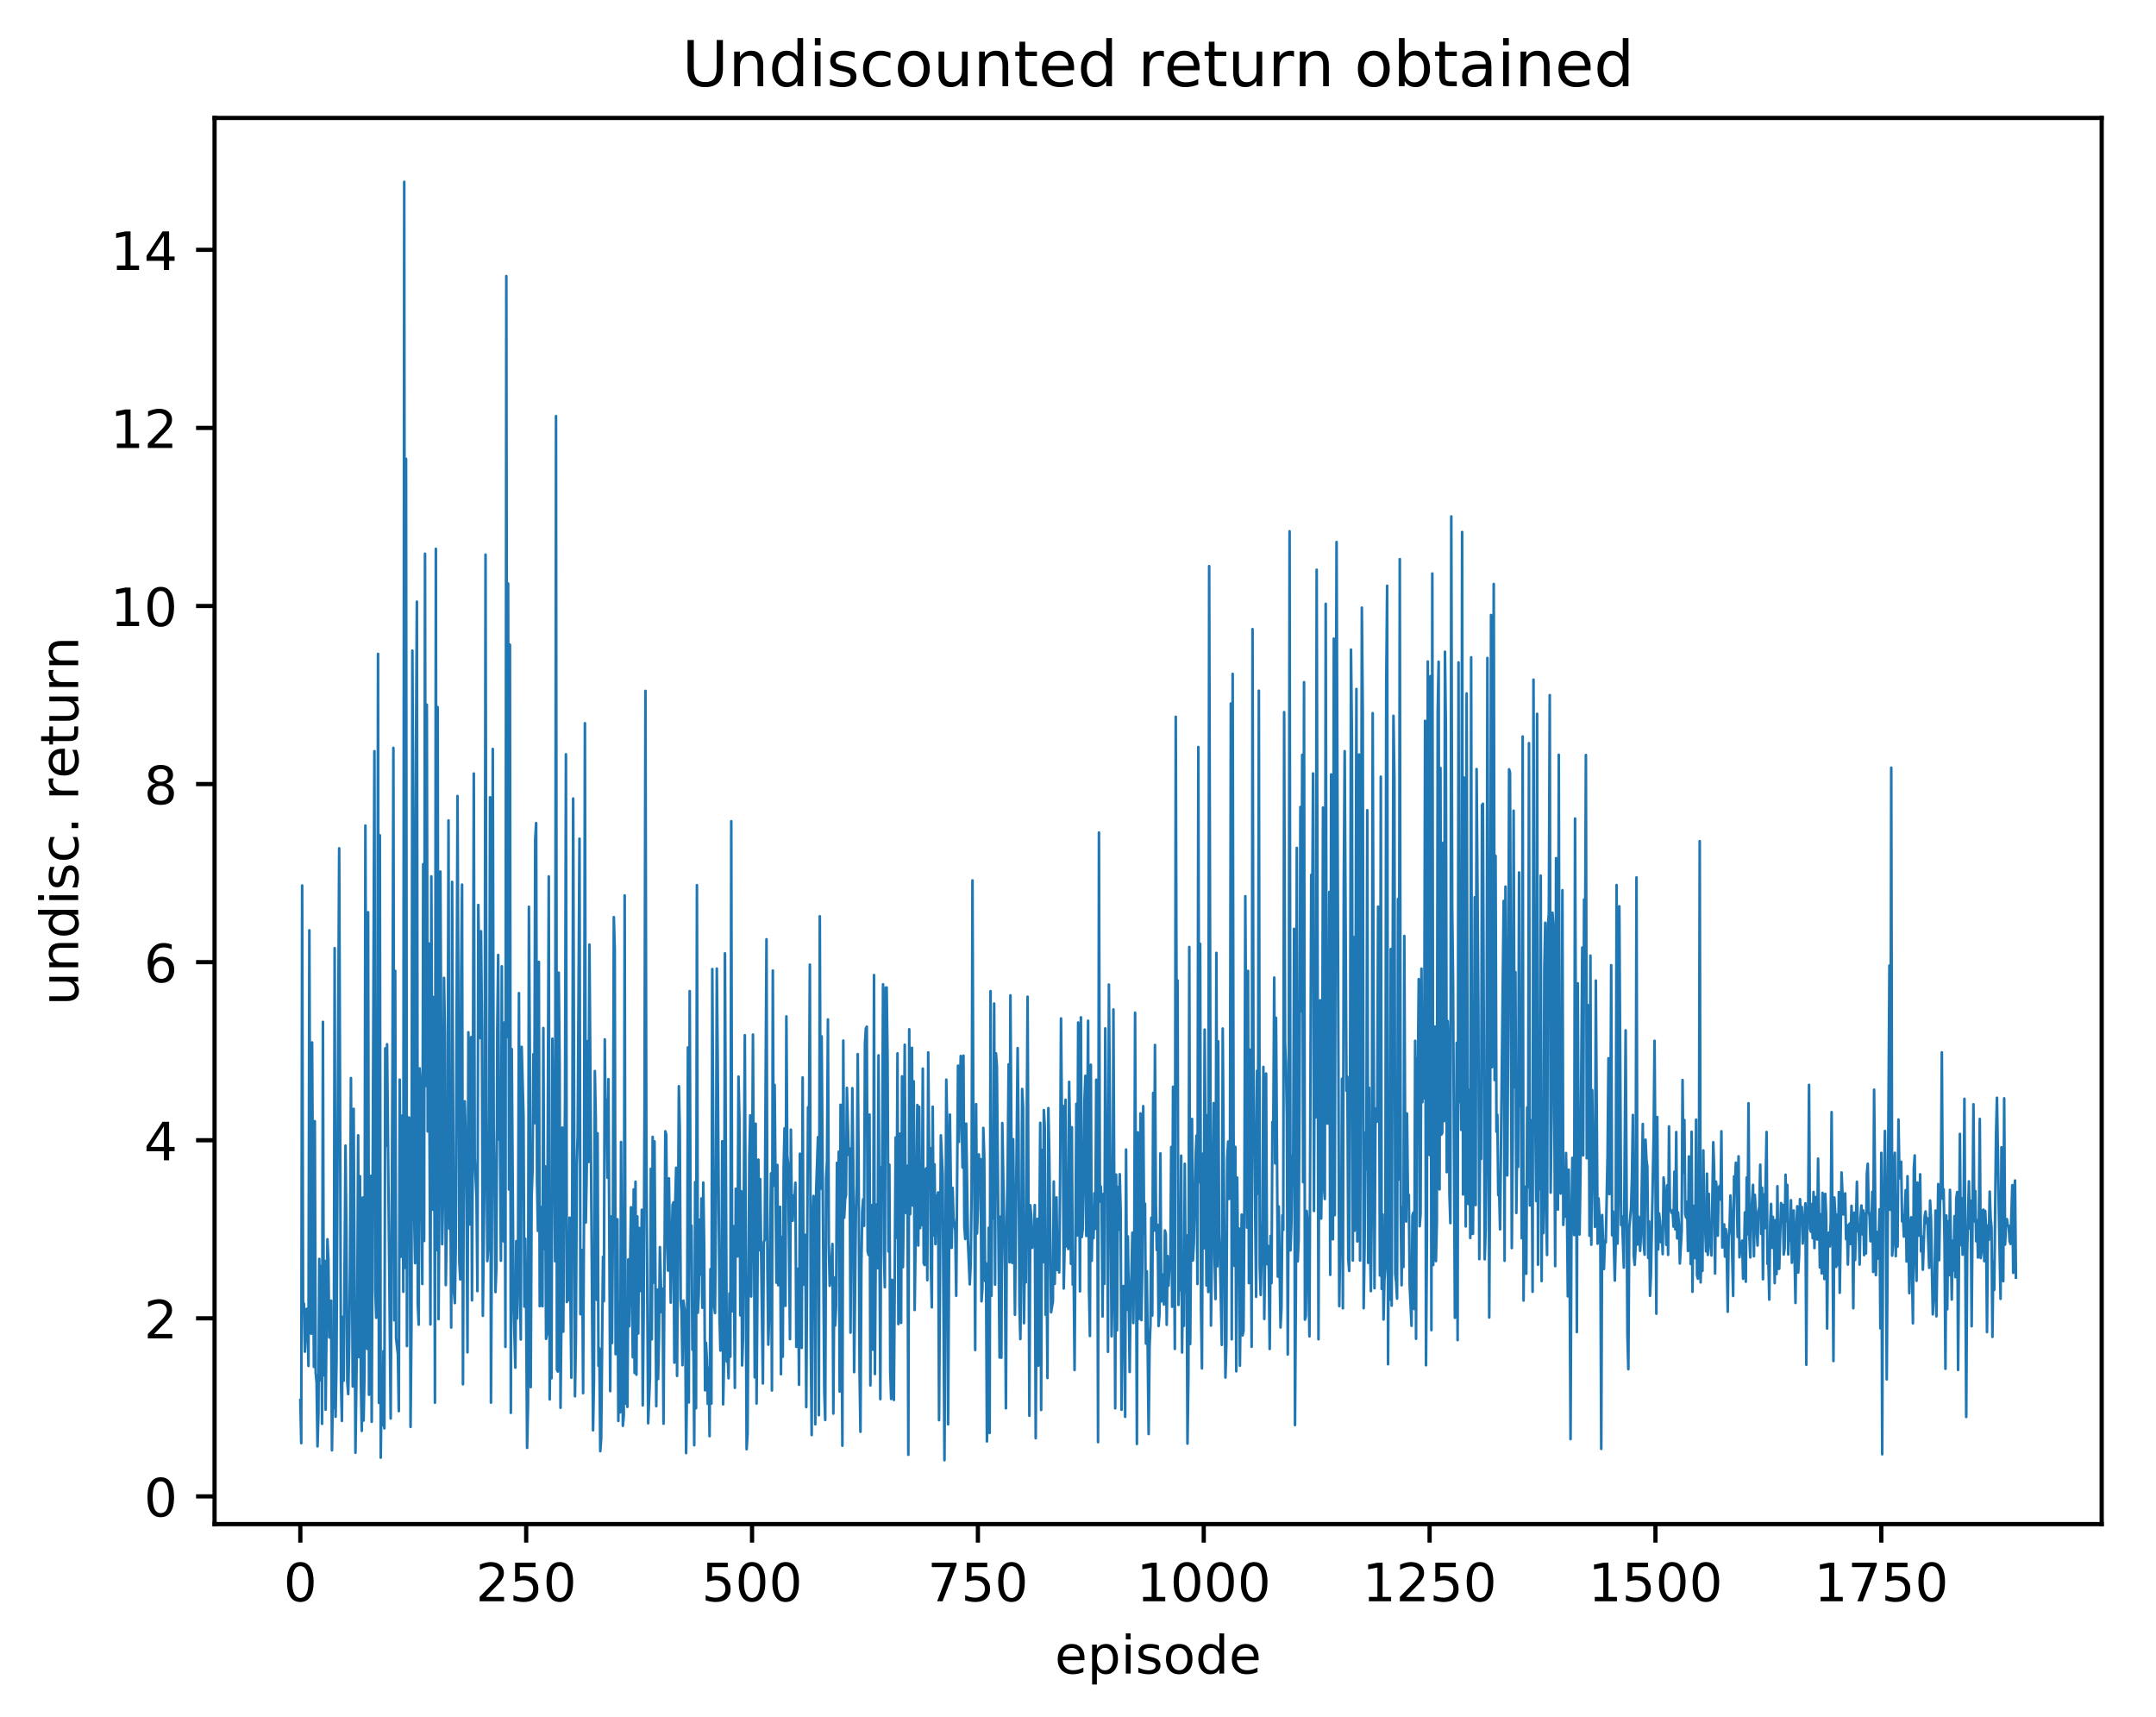 <?xml version="1.0" encoding="utf-8" standalone="no"?>
<!DOCTYPE svg PUBLIC "-//W3C//DTD SVG 1.1//EN"
  "http://www.w3.org/Graphics/SVG/1.1/DTD/svg11.dtd">
<!-- Created with matplotlib (http://matplotlib.org/) -->
<svg height="325pt" version="1.1" viewBox="0 0 408 325" width="408pt" xmlns="http://www.w3.org/2000/svg" xmlns:xlink="http://www.w3.org/1999/xlink">
 <defs>
  <style type="text/css">
*{stroke-linecap:butt;stroke-linejoin:round;}
  </style>
 </defs>
 <g id="figure_1">
  <g id="patch_1">
   <path d="M 0 325.986 
L 408.423 325.986 
L 408.423 0 
L 0 0 
z
" style="fill:#ffffff;"/>
  </g>
  <g id="axes_1">
   <g id="patch_2">
    <path d="M 40.603 288.43 
L 397.723 288.43 
L 397.723 22.318 
L 40.603 22.318 
z
" style="fill:#ffffff;"/>
   </g>
   <g id="matplotlib.axis_1">
    <g id="xtick_1">
     <g id="line2d_1">
      <defs>
       <path d="M 0 0 
L 0 3.5 
" id="m2262b5213d" style="stroke:#000000;stroke-width:0.8;"/>
      </defs>
      <g>
       <use style="stroke:#000000;stroke-width:0.8;" x="56.836" xlink:href="#m2262b5213d" y="288.43"/>
      </g>
     </g>
     <g id="text_1">
      <!-- 0 -->
      <defs>
       <path d="M 31.781 66.406 
Q 24.172 66.406 20.328 58.906 
Q 16.5 51.422 16.5 36.375 
Q 16.5 21.391 20.328 13.891 
Q 24.172 6.391 31.781 6.391 
Q 39.453 6.391 43.281 13.891 
Q 47.125 21.391 47.125 36.375 
Q 47.125 51.422 43.281 58.906 
Q 39.453 66.406 31.781 66.406 
z
M 31.781 74.219 
Q 44.047 74.219 50.516 64.516 
Q 56.984 54.828 56.984 36.375 
Q 56.984 17.969 50.516 8.266 
Q 44.047 -1.422 31.781 -1.422 
Q 19.531 -1.422 13.062 8.266 
Q 6.594 17.969 6.594 36.375 
Q 6.594 54.828 13.062 64.516 
Q 19.531 74.219 31.781 74.219 
z
" id="DejaVuSans-30"/>
      </defs>
      <g transform="translate(53.655 303.029)scale(0.1 -0.1)">
       <use xlink:href="#DejaVuSans-30"/>
      </g>
     </g>
    </g>
    <g id="xtick_2">
     <g id="line2d_2">
      <g>
       <use style="stroke:#000000;stroke-width:0.8;" x="99.576" xlink:href="#m2262b5213d" y="288.43"/>
      </g>
     </g>
     <g id="text_2">
      <!-- 250 -->
      <defs>
       <path d="M 19.188 8.297 
L 53.609 8.297 
L 53.609 0 
L 7.328 0 
L 7.328 8.297 
Q 12.938 14.109 22.625 23.891 
Q 32.328 33.688 34.812 36.531 
Q 39.547 41.844 41.422 45.531 
Q 43.312 49.219 43.312 52.781 
Q 43.312 58.594 39.234 62.25 
Q 35.156 65.922 28.609 65.922 
Q 23.969 65.922 18.812 64.312 
Q 13.672 62.703 7.812 59.422 
L 7.812 69.391 
Q 13.766 71.781 18.938 73 
Q 24.125 74.219 28.422 74.219 
Q 39.75 74.219 46.484 68.547 
Q 53.219 62.891 53.219 53.422 
Q 53.219 48.922 51.531 44.891 
Q 49.859 40.875 45.406 35.406 
Q 44.188 33.984 37.641 27.219 
Q 31.109 20.453 19.188 8.297 
z
" id="DejaVuSans-32"/>
       <path d="M 10.797 72.906 
L 49.516 72.906 
L 49.516 64.594 
L 19.828 64.594 
L 19.828 46.734 
Q 21.969 47.469 24.109 47.828 
Q 26.266 48.188 28.422 48.188 
Q 40.625 48.188 47.75 41.5 
Q 54.891 34.812 54.891 23.391 
Q 54.891 11.625 47.562 5.094 
Q 40.234 -1.422 26.906 -1.422 
Q 22.312 -1.422 17.547 -0.641 
Q 12.797 0.141 7.719 1.703 
L 7.719 11.625 
Q 12.109 9.234 16.797 8.062 
Q 21.484 6.891 26.703 6.891 
Q 35.156 6.891 40.078 11.328 
Q 45.016 15.766 45.016 23.391 
Q 45.016 31 40.078 35.438 
Q 35.156 39.891 26.703 39.891 
Q 22.75 39.891 18.812 39.016 
Q 14.891 38.141 10.797 36.281 
z
" id="DejaVuSans-35"/>
      </defs>
      <g transform="translate(90.032 303.029)scale(0.1 -0.1)">
       <use xlink:href="#DejaVuSans-32"/>
       <use x="63.623" xlink:href="#DejaVuSans-35"/>
       <use x="127.246" xlink:href="#DejaVuSans-30"/>
      </g>
     </g>
    </g>
    <g id="xtick_3">
     <g id="line2d_3">
      <g>
       <use style="stroke:#000000;stroke-width:0.8;" x="142.316" xlink:href="#m2262b5213d" y="288.43"/>
      </g>
     </g>
     <g id="text_3">
      <!-- 500 -->
      <g transform="translate(132.772 303.029)scale(0.1 -0.1)">
       <use xlink:href="#DejaVuSans-35"/>
       <use x="63.623" xlink:href="#DejaVuSans-30"/>
       <use x="127.246" xlink:href="#DejaVuSans-30"/>
      </g>
     </g>
    </g>
    <g id="xtick_4">
     <g id="line2d_4">
      <g>
       <use style="stroke:#000000;stroke-width:0.8;" x="185.056" xlink:href="#m2262b5213d" y="288.43"/>
      </g>
     </g>
     <g id="text_4">
      <!-- 750 -->
      <defs>
       <path d="M 8.203 72.906 
L 55.078 72.906 
L 55.078 68.703 
L 28.609 0 
L 18.312 0 
L 43.219 64.594 
L 8.203 64.594 
z
" id="DejaVuSans-37"/>
      </defs>
      <g transform="translate(175.513 303.029)scale(0.1 -0.1)">
       <use xlink:href="#DejaVuSans-37"/>
       <use x="63.623" xlink:href="#DejaVuSans-35"/>
       <use x="127.246" xlink:href="#DejaVuSans-30"/>
      </g>
     </g>
    </g>
    <g id="xtick_5">
     <g id="line2d_5">
      <g>
       <use style="stroke:#000000;stroke-width:0.8;" x="227.797" xlink:href="#m2262b5213d" y="288.43"/>
      </g>
     </g>
     <g id="text_5">
      <!-- 1000 -->
      <defs>
       <path d="M 12.406 8.297 
L 28.516 8.297 
L 28.516 63.922 
L 10.984 60.406 
L 10.984 69.391 
L 28.422 72.906 
L 38.281 72.906 
L 38.281 8.297 
L 54.391 8.297 
L 54.391 0 
L 12.406 0 
z
" id="DejaVuSans-31"/>
      </defs>
      <g transform="translate(215.072 303.029)scale(0.1 -0.1)">
       <use xlink:href="#DejaVuSans-31"/>
       <use x="63.623" xlink:href="#DejaVuSans-30"/>
       <use x="127.246" xlink:href="#DejaVuSans-30"/>
       <use x="190.869" xlink:href="#DejaVuSans-30"/>
      </g>
     </g>
    </g>
    <g id="xtick_6">
     <g id="line2d_6">
      <g>
       <use style="stroke:#000000;stroke-width:0.8;" x="270.537" xlink:href="#m2262b5213d" y="288.43"/>
      </g>
     </g>
     <g id="text_6">
      <!-- 1250 -->
      <g transform="translate(257.812 303.029)scale(0.1 -0.1)">
       <use xlink:href="#DejaVuSans-31"/>
       <use x="63.623" xlink:href="#DejaVuSans-32"/>
       <use x="127.246" xlink:href="#DejaVuSans-35"/>
       <use x="190.869" xlink:href="#DejaVuSans-30"/>
      </g>
     </g>
    </g>
    <g id="xtick_7">
     <g id="line2d_7">
      <g>
       <use style="stroke:#000000;stroke-width:0.8;" x="313.277" xlink:href="#m2262b5213d" y="288.43"/>
      </g>
     </g>
     <g id="text_7">
      <!-- 1500 -->
      <g transform="translate(300.552 303.029)scale(0.1 -0.1)">
       <use xlink:href="#DejaVuSans-31"/>
       <use x="63.623" xlink:href="#DejaVuSans-35"/>
       <use x="127.246" xlink:href="#DejaVuSans-30"/>
       <use x="190.869" xlink:href="#DejaVuSans-30"/>
      </g>
     </g>
    </g>
    <g id="xtick_8">
     <g id="line2d_8">
      <g>
       <use style="stroke:#000000;stroke-width:0.8;" x="356.017" xlink:href="#m2262b5213d" y="288.43"/>
      </g>
     </g>
     <g id="text_8">
      <!-- 1750 -->
      <g transform="translate(343.292 303.029)scale(0.1 -0.1)">
       <use xlink:href="#DejaVuSans-31"/>
       <use x="63.623" xlink:href="#DejaVuSans-37"/>
       <use x="127.246" xlink:href="#DejaVuSans-35"/>
       <use x="190.869" xlink:href="#DejaVuSans-30"/>
      </g>
     </g>
    </g>
    <g id="text_9">
     <!-- episode -->
     <defs>
      <path d="M 56.203 29.594 
L 56.203 25.203 
L 14.891 25.203 
Q 15.484 15.922 20.484 11.062 
Q 25.484 6.203 34.422 6.203 
Q 39.594 6.203 44.453 7.469 
Q 49.312 8.734 54.109 11.281 
L 54.109 2.781 
Q 49.266 0.734 44.188 -0.344 
Q 39.109 -1.422 33.891 -1.422 
Q 20.797 -1.422 13.156 6.188 
Q 5.516 13.812 5.516 26.812 
Q 5.516 40.234 12.766 48.109 
Q 20.016 56 32.328 56 
Q 43.359 56 49.781 48.891 
Q 56.203 41.797 56.203 29.594 
z
M 47.219 32.234 
Q 47.125 39.594 43.094 43.984 
Q 39.062 48.391 32.422 48.391 
Q 24.906 48.391 20.391 44.141 
Q 15.875 39.891 15.188 32.172 
z
" id="DejaVuSans-65"/>
      <path d="M 18.109 8.203 
L 18.109 -20.797 
L 9.078 -20.797 
L 9.078 54.688 
L 18.109 54.688 
L 18.109 46.391 
Q 20.953 51.266 25.266 53.625 
Q 29.594 56 35.594 56 
Q 45.562 56 51.781 48.094 
Q 58.016 40.188 58.016 27.297 
Q 58.016 14.406 51.781 6.484 
Q 45.562 -1.422 35.594 -1.422 
Q 29.594 -1.422 25.266 0.953 
Q 20.953 3.328 18.109 8.203 
z
M 48.688 27.297 
Q 48.688 37.203 44.609 42.844 
Q 40.531 48.484 33.406 48.484 
Q 26.266 48.484 22.188 42.844 
Q 18.109 37.203 18.109 27.297 
Q 18.109 17.391 22.188 11.75 
Q 26.266 6.109 33.406 6.109 
Q 40.531 6.109 44.609 11.75 
Q 48.688 17.391 48.688 27.297 
z
" id="DejaVuSans-70"/>
      <path d="M 9.422 54.688 
L 18.406 54.688 
L 18.406 0 
L 9.422 0 
z
M 9.422 75.984 
L 18.406 75.984 
L 18.406 64.594 
L 9.422 64.594 
z
" id="DejaVuSans-69"/>
      <path d="M 44.281 53.078 
L 44.281 44.578 
Q 40.484 46.531 36.375 47.5 
Q 32.281 48.484 27.875 48.484 
Q 21.188 48.484 17.844 46.438 
Q 14.5 44.391 14.5 40.281 
Q 14.5 37.156 16.891 35.375 
Q 19.281 33.594 26.516 31.984 
L 29.594 31.297 
Q 39.156 29.25 43.188 25.516 
Q 47.219 21.781 47.219 15.094 
Q 47.219 7.469 41.188 3.016 
Q 35.156 -1.422 24.609 -1.422 
Q 20.219 -1.422 15.453 -0.562 
Q 10.688 0.297 5.422 2 
L 5.422 11.281 
Q 10.406 8.688 15.234 7.391 
Q 20.062 6.109 24.812 6.109 
Q 31.156 6.109 34.562 8.281 
Q 37.984 10.453 37.984 14.406 
Q 37.984 18.062 35.516 20.016 
Q 33.062 21.969 24.703 23.781 
L 21.578 24.516 
Q 13.234 26.266 9.516 29.906 
Q 5.812 33.547 5.812 39.891 
Q 5.812 47.609 11.281 51.797 
Q 16.75 56 26.812 56 
Q 31.781 56 36.172 55.266 
Q 40.578 54.547 44.281 53.078 
z
" id="DejaVuSans-73"/>
      <path d="M 30.609 48.391 
Q 23.391 48.391 19.188 42.75 
Q 14.984 37.109 14.984 27.297 
Q 14.984 17.484 19.156 11.844 
Q 23.344 6.203 30.609 6.203 
Q 37.797 6.203 41.984 11.859 
Q 46.188 17.531 46.188 27.297 
Q 46.188 37.016 41.984 42.703 
Q 37.797 48.391 30.609 48.391 
z
M 30.609 56 
Q 42.328 56 49.016 48.375 
Q 55.719 40.766 55.719 27.297 
Q 55.719 13.875 49.016 6.219 
Q 42.328 -1.422 30.609 -1.422 
Q 18.844 -1.422 12.172 6.219 
Q 5.516 13.875 5.516 27.297 
Q 5.516 40.766 12.172 48.375 
Q 18.844 56 30.609 56 
z
" id="DejaVuSans-6f"/>
      <path d="M 45.406 46.391 
L 45.406 75.984 
L 54.391 75.984 
L 54.391 0 
L 45.406 0 
L 45.406 8.203 
Q 42.578 3.328 38.25 0.953 
Q 33.938 -1.422 27.875 -1.422 
Q 17.969 -1.422 11.734 6.484 
Q 5.516 14.406 5.516 27.297 
Q 5.516 40.188 11.734 48.094 
Q 17.969 56 27.875 56 
Q 33.938 56 38.25 53.625 
Q 42.578 51.266 45.406 46.391 
z
M 14.797 27.297 
Q 14.797 17.391 18.875 11.75 
Q 22.953 6.109 30.078 6.109 
Q 37.203 6.109 41.297 11.75 
Q 45.406 17.391 45.406 27.297 
Q 45.406 37.203 41.297 42.844 
Q 37.203 48.484 30.078 48.484 
Q 22.953 48.484 18.875 42.844 
Q 14.797 37.203 14.797 27.297 
z
" id="DejaVuSans-64"/>
     </defs>
     <g transform="translate(199.608 316.707)scale(0.1 -0.1)">
      <use xlink:href="#DejaVuSans-65"/>
      <use x="61.523" xlink:href="#DejaVuSans-70"/>
      <use x="125" xlink:href="#DejaVuSans-69"/>
      <use x="152.783" xlink:href="#DejaVuSans-73"/>
      <use x="204.883" xlink:href="#DejaVuSans-6f"/>
      <use x="266.064" xlink:href="#DejaVuSans-64"/>
      <use x="329.541" xlink:href="#DejaVuSans-65"/>
     </g>
    </g>
   </g>
   <g id="matplotlib.axis_2">
    <g id="ytick_1">
     <g id="line2d_9">
      <defs>
       <path d="M 0 0 
L -3.5 0 
" id="m009555fa03" style="stroke:#000000;stroke-width:0.8;"/>
      </defs>
      <g>
       <use style="stroke:#000000;stroke-width:0.8;" x="40.603" xlink:href="#m009555fa03" y="283.181"/>
      </g>
     </g>
     <g id="text_10">
      <!-- 0 -->
      <g transform="translate(27.241 286.981)scale(0.1 -0.1)">
       <use xlink:href="#DejaVuSans-30"/>
      </g>
     </g>
    </g>
    <g id="ytick_2">
     <g id="line2d_10">
      <g>
       <use style="stroke:#000000;stroke-width:0.8;" x="40.603" xlink:href="#m009555fa03" y="249.481"/>
      </g>
     </g>
     <g id="text_11">
      <!-- 2 -->
      <g transform="translate(27.241 253.28)scale(0.1 -0.1)">
       <use xlink:href="#DejaVuSans-32"/>
      </g>
     </g>
    </g>
    <g id="ytick_3">
     <g id="line2d_11">
      <g>
       <use style="stroke:#000000;stroke-width:0.8;" x="40.603" xlink:href="#m009555fa03" y="215.781"/>
      </g>
     </g>
     <g id="text_12">
      <!-- 4 -->
      <defs>
       <path d="M 37.797 64.312 
L 12.891 25.391 
L 37.797 25.391 
z
M 35.203 72.906 
L 47.609 72.906 
L 47.609 25.391 
L 58.016 25.391 
L 58.016 17.188 
L 47.609 17.188 
L 47.609 0 
L 37.797 0 
L 37.797 17.188 
L 4.891 17.188 
L 4.891 26.703 
z
" id="DejaVuSans-34"/>
      </defs>
      <g transform="translate(27.241 219.58)scale(0.1 -0.1)">
       <use xlink:href="#DejaVuSans-34"/>
      </g>
     </g>
    </g>
    <g id="ytick_4">
     <g id="line2d_12">
      <g>
       <use style="stroke:#000000;stroke-width:0.8;" x="40.603" xlink:href="#m009555fa03" y="182.081"/>
      </g>
     </g>
     <g id="text_13">
      <!-- 6 -->
      <defs>
       <path d="M 33.016 40.375 
Q 26.375 40.375 22.484 35.828 
Q 18.609 31.297 18.609 23.391 
Q 18.609 15.531 22.484 10.953 
Q 26.375 6.391 33.016 6.391 
Q 39.656 6.391 43.531 10.953 
Q 47.406 15.531 47.406 23.391 
Q 47.406 31.297 43.531 35.828 
Q 39.656 40.375 33.016 40.375 
z
M 52.594 71.297 
L 52.594 62.312 
Q 48.875 64.062 45.094 64.984 
Q 41.312 65.922 37.594 65.922 
Q 27.828 65.922 22.672 59.328 
Q 17.531 52.734 16.797 39.406 
Q 19.672 43.656 24.016 45.922 
Q 28.375 48.188 33.594 48.188 
Q 44.578 48.188 50.953 41.516 
Q 57.328 34.859 57.328 23.391 
Q 57.328 12.156 50.688 5.359 
Q 44.047 -1.422 33.016 -1.422 
Q 20.359 -1.422 13.672 8.266 
Q 6.984 17.969 6.984 36.375 
Q 6.984 53.656 15.188 63.938 
Q 23.391 74.219 37.203 74.219 
Q 40.922 74.219 44.703 73.484 
Q 48.484 72.75 52.594 71.297 
z
" id="DejaVuSans-36"/>
      </defs>
      <g transform="translate(27.241 185.88)scale(0.1 -0.1)">
       <use xlink:href="#DejaVuSans-36"/>
      </g>
     </g>
    </g>
    <g id="ytick_5">
     <g id="line2d_13">
      <g>
       <use style="stroke:#000000;stroke-width:0.8;" x="40.603" xlink:href="#m009555fa03" y="148.381"/>
      </g>
     </g>
     <g id="text_14">
      <!-- 8 -->
      <defs>
       <path d="M 31.781 34.625 
Q 24.75 34.625 20.719 30.859 
Q 16.703 27.094 16.703 20.516 
Q 16.703 13.922 20.719 10.156 
Q 24.75 6.391 31.781 6.391 
Q 38.812 6.391 42.859 10.172 
Q 46.922 13.969 46.922 20.516 
Q 46.922 27.094 42.891 30.859 
Q 38.875 34.625 31.781 34.625 
z
M 21.922 38.812 
Q 15.578 40.375 12.031 44.719 
Q 8.5 49.078 8.5 55.328 
Q 8.5 64.062 14.719 69.141 
Q 20.953 74.219 31.781 74.219 
Q 42.672 74.219 48.875 69.141 
Q 55.078 64.062 55.078 55.328 
Q 55.078 49.078 51.531 44.719 
Q 48 40.375 41.703 38.812 
Q 48.828 37.156 52.797 32.312 
Q 56.781 27.484 56.781 20.516 
Q 56.781 9.906 50.312 4.234 
Q 43.844 -1.422 31.781 -1.422 
Q 19.734 -1.422 13.25 4.234 
Q 6.781 9.906 6.781 20.516 
Q 6.781 27.484 10.781 32.312 
Q 14.797 37.156 21.922 38.812 
z
M 18.312 54.391 
Q 18.312 48.734 21.844 45.562 
Q 25.391 42.391 31.781 42.391 
Q 38.141 42.391 41.719 45.562 
Q 45.312 48.734 45.312 54.391 
Q 45.312 60.062 41.719 63.234 
Q 38.141 66.406 31.781 66.406 
Q 25.391 66.406 21.844 63.234 
Q 18.312 60.062 18.312 54.391 
z
" id="DejaVuSans-38"/>
      </defs>
      <g transform="translate(27.241 152.18)scale(0.1 -0.1)">
       <use xlink:href="#DejaVuSans-38"/>
      </g>
     </g>
    </g>
    <g id="ytick_6">
     <g id="line2d_14">
      <g>
       <use style="stroke:#000000;stroke-width:0.8;" x="40.603" xlink:href="#m009555fa03" y="114.681"/>
      </g>
     </g>
     <g id="text_15">
      <!-- 10 -->
      <g transform="translate(20.878 118.48)scale(0.1 -0.1)">
       <use xlink:href="#DejaVuSans-31"/>
       <use x="63.623" xlink:href="#DejaVuSans-30"/>
      </g>
     </g>
    </g>
    <g id="ytick_7">
     <g id="line2d_15">
      <g>
       <use style="stroke:#000000;stroke-width:0.8;" x="40.603" xlink:href="#m009555fa03" y="80.98"/>
      </g>
     </g>
     <g id="text_16">
      <!-- 12 -->
      <g transform="translate(20.878 84.78)scale(0.1 -0.1)">
       <use xlink:href="#DejaVuSans-31"/>
       <use x="63.623" xlink:href="#DejaVuSans-32"/>
      </g>
     </g>
    </g>
    <g id="ytick_8">
     <g id="line2d_16">
      <g>
       <use style="stroke:#000000;stroke-width:0.8;" x="40.603" xlink:href="#m009555fa03" y="47.28"/>
      </g>
     </g>
     <g id="text_17">
      <!-- 14 -->
      <g transform="translate(20.878 51.079)scale(0.1 -0.1)">
       <use xlink:href="#DejaVuSans-31"/>
       <use x="63.623" xlink:href="#DejaVuSans-34"/>
      </g>
     </g>
    </g>
    <g id="text_18">
     <!-- undisc. return -->
     <defs>
      <path d="M 8.5 21.578 
L 8.5 54.688 
L 17.484 54.688 
L 17.484 21.922 
Q 17.484 14.156 20.5 10.266 
Q 23.531 6.391 29.594 6.391 
Q 36.859 6.391 41.078 11.031 
Q 45.312 15.672 45.312 23.688 
L 45.312 54.688 
L 54.297 54.688 
L 54.297 0 
L 45.312 0 
L 45.312 8.406 
Q 42.047 3.422 37.719 1 
Q 33.406 -1.422 27.688 -1.422 
Q 18.266 -1.422 13.375 4.438 
Q 8.5 10.297 8.5 21.578 
z
M 31.109 56 
z
" id="DejaVuSans-75"/>
      <path d="M 54.891 33.016 
L 54.891 0 
L 45.906 0 
L 45.906 32.719 
Q 45.906 40.484 42.875 44.328 
Q 39.844 48.188 33.797 48.188 
Q 26.516 48.188 22.312 43.547 
Q 18.109 38.922 18.109 30.906 
L 18.109 0 
L 9.078 0 
L 9.078 54.688 
L 18.109 54.688 
L 18.109 46.188 
Q 21.344 51.125 25.703 53.562 
Q 30.078 56 35.797 56 
Q 45.219 56 50.047 50.172 
Q 54.891 44.344 54.891 33.016 
z
" id="DejaVuSans-6e"/>
      <path d="M 48.781 52.594 
L 48.781 44.188 
Q 44.969 46.297 41.141 47.344 
Q 37.312 48.391 33.406 48.391 
Q 24.656 48.391 19.812 42.844 
Q 14.984 37.312 14.984 27.297 
Q 14.984 17.281 19.812 11.734 
Q 24.656 6.203 33.406 6.203 
Q 37.312 6.203 41.141 7.25 
Q 44.969 8.297 48.781 10.406 
L 48.781 2.094 
Q 45.016 0.344 40.984 -0.531 
Q 36.969 -1.422 32.422 -1.422 
Q 20.062 -1.422 12.781 6.344 
Q 5.516 14.109 5.516 27.297 
Q 5.516 40.672 12.859 48.328 
Q 20.219 56 33.016 56 
Q 37.156 56 41.109 55.141 
Q 45.062 54.297 48.781 52.594 
z
" id="DejaVuSans-63"/>
      <path d="M 10.688 12.406 
L 21 12.406 
L 21 0 
L 10.688 0 
z
" id="DejaVuSans-2e"/>
      <path id="DejaVuSans-20"/>
      <path d="M 41.109 46.297 
Q 39.594 47.172 37.812 47.578 
Q 36.031 48 33.891 48 
Q 26.266 48 22.188 43.047 
Q 18.109 38.094 18.109 28.812 
L 18.109 0 
L 9.078 0 
L 9.078 54.688 
L 18.109 54.688 
L 18.109 46.188 
Q 20.953 51.172 25.484 53.578 
Q 30.031 56 36.531 56 
Q 37.453 56 38.578 55.875 
Q 39.703 55.766 41.062 55.516 
z
" id="DejaVuSans-72"/>
      <path d="M 18.312 70.219 
L 18.312 54.688 
L 36.812 54.688 
L 36.812 47.703 
L 18.312 47.703 
L 18.312 18.016 
Q 18.312 11.328 20.141 9.422 
Q 21.969 7.516 27.594 7.516 
L 36.812 7.516 
L 36.812 0 
L 27.594 0 
Q 17.188 0 13.234 3.875 
Q 9.281 7.766 9.281 18.016 
L 9.281 47.703 
L 2.688 47.703 
L 2.688 54.688 
L 9.281 54.688 
L 9.281 70.219 
z
" id="DejaVuSans-74"/>
     </defs>
     <g transform="translate(14.798 190.29)rotate(-90)scale(0.1 -0.1)">
      <use xlink:href="#DejaVuSans-75"/>
      <use x="63.379" xlink:href="#DejaVuSans-6e"/>
      <use x="126.758" xlink:href="#DejaVuSans-64"/>
      <use x="190.234" xlink:href="#DejaVuSans-69"/>
      <use x="218.018" xlink:href="#DejaVuSans-73"/>
      <use x="270.117" xlink:href="#DejaVuSans-63"/>
      <use x="325.098" xlink:href="#DejaVuSans-2e"/>
      <use x="356.885" xlink:href="#DejaVuSans-20"/>
      <use x="388.672" xlink:href="#DejaVuSans-72"/>
      <use x="429.754" xlink:href="#DejaVuSans-65"/>
      <use x="491.277" xlink:href="#DejaVuSans-74"/>
      <use x="530.486" xlink:href="#DejaVuSans-75"/>
      <use x="593.865" xlink:href="#DejaVuSans-72"/>
      <use x="634.963" xlink:href="#DejaVuSans-6e"/>
     </g>
    </g>
   </g>
   <g id="line2d_17">
    <path clip-path="url(#pd20912fb9a)" d="M 56.836 264.946 
L 57.007 273.101 
L 57.178 167.582 
L 57.349 246.461 
L 57.52 246.755 
L 57.691 255.789 
L 58.033 247.682 
L 58.204 250.297 
L 58.374 258.49 
L 58.545 176.059 
L 58.716 235.98 
L 58.887 252.391 
L 59.058 197.281 
L 59.4 258.674 
L 59.571 212.183 
L 59.742 259.763 
L 59.913 261.618 
L 60.084 273.717 
L 60.255 267.451 
L 60.426 238.244 
L 60.597 261.198 
L 60.768 239.617 
L 60.939 269.447 
L 61.11 193.375 
L 61.281 260.278 
L 61.452 238.595 
L 61.623 266.775 
L 61.965 234.516 
L 62.136 238.214 
L 62.307 253.108 
L 62.478 250.601 
L 62.649 246.149 
L 62.819 274.461 
L 62.99 263.583 
L 63.161 266.465 
L 63.332 179.431 
L 63.503 268.109 
L 63.674 257.923 
L 64.187 160.536 
L 64.529 261.363 
L 64.7 268.898 
L 64.871 249.21 
L 65.042 261.278 
L 65.384 216.798 
L 65.555 233.086 
L 65.726 261.558 
L 65.897 263.821 
L 66.068 255.061 
L 66.239 239.899 
L 66.41 204.014 
L 66.752 262.381 
L 66.923 209.839 
L 67.264 274.921 
L 67.606 248.378 
L 67.777 214.849 
L 67.948 256.819 
L 68.119 222.593 
L 68.29 261.046 
L 68.461 270.786 
L 68.632 226.624 
L 68.803 268.832 
L 68.974 259.955 
L 69.145 156.24 
L 69.487 255.271 
L 69.658 172.637 
L 69.829 263.949 
L 70 263.615 
L 70.171 222.524 
L 70.342 269.069 
L 70.855 142.16 
L 71.026 244.31 
L 71.197 249.376 
L 71.368 242.168 
L 71.538 123.746 
L 71.709 265.484 
L 71.88 158.079 
L 72.051 275.85 
L 72.222 259.841 
L 72.393 269.734 
L 72.564 255.674 
L 72.735 270.306 
L 72.906 198.391 
L 73.077 216.862 
L 73.248 197.613 
L 73.932 268.442 
L 74.274 202.202 
L 74.445 141.527 
L 74.616 249.862 
L 74.787 183.725 
L 74.958 253.243 
L 75.3 256.326 
L 75.471 267.045 
L 75.642 204.32 
L 75.812 237.86 
L 75.983 217.977 
L 76.154 211.091 
L 76.325 244.452 
L 76.496 34.414 
L 76.667 239.944 
L 76.838 86.82 
L 77.009 254.734 
L 77.18 213.883 
L 77.351 211.471 
L 77.522 211.656 
L 77.693 270.032 
L 77.864 250.47 
L 78.035 123.128 
L 78.206 157.006 
L 78.377 229.782 
L 78.548 239.044 
L 78.719 142.188 
L 78.89 113.86 
L 79.061 246.678 
L 79.232 250.679 
L 79.403 202.182 
L 79.574 204.965 
L 79.916 242.986 
L 80.087 163.537 
L 80.257 234.835 
L 80.428 104.779 
L 80.599 205.506 
L 80.77 133.36 
L 80.941 214.11 
L 81.112 178.538 
L 81.454 250.637 
L 81.625 165.853 
L 81.796 213.952 
L 81.967 228.948 
L 82.138 188.683 
L 82.309 265.451 
L 82.48 103.862 
L 82.651 236.572 
L 82.822 133.819 
L 82.993 249.637 
L 83.164 223.79 
L 83.335 164.934 
L 83.677 235.458 
L 83.848 225.967 
L 84.019 185.052 
L 84.19 195.521 
L 84.361 243.193 
L 84.702 220.925 
L 84.873 155.265 
L 85.044 232.515 
L 85.215 221.187 
L 85.386 251.228 
L 85.557 166.895 
L 85.899 244.473 
L 86.07 246.606 
L 86.241 236.301 
L 86.583 150.639 
L 86.925 238.769 
L 87.096 242.119 
L 87.267 185.476 
L 87.438 167.41 
L 87.609 261.97 
L 87.78 216.277 
L 87.951 208.418 
L 88.122 215.007 
L 88.293 227.235 
L 88.464 255.916 
L 88.635 195.354 
L 88.806 231.733 
L 88.976 228.88 
L 89.147 196.264 
L 89.318 246.081 
L 89.489 210.294 
L 89.66 146.387 
L 89.831 219.093 
L 90.173 226.389 
L 90.344 244.339 
L 90.515 171.254 
L 90.857 196.454 
L 91.028 176.237 
L 91.199 194.69 
L 91.37 249.005 
L 91.712 219.594 
L 91.883 104.959 
L 92.054 209.316 
L 92.225 238.653 
L 92.396 236.145 
L 92.567 222.898 
L 92.738 150.881 
L 92.909 265.438 
L 93.08 233.889 
L 93.251 141.732 
L 93.421 213.287 
L 93.592 224.265 
L 93.763 244.511 
L 93.934 239.71 
L 94.105 194.726 
L 94.276 180.718 
L 94.447 215.674 
L 94.618 215.21 
L 94.789 238.578 
L 94.96 182.872 
L 95.131 228.036 
L 95.302 234.925 
L 95.473 193.484 
L 95.644 254.887 
L 95.815 52.247 
L 95.986 196.223 
L 96.157 110.431 
L 96.328 225.106 
L 96.499 122.007 
L 96.67 267.366 
L 96.841 198.531 
L 97.183 246.525 
L 97.525 258.81 
L 97.695 234.871 
L 97.866 249.506 
L 98.037 235.817 
L 98.208 187.941 
L 98.379 242.116 
L 98.55 253.488 
L 98.721 198.103 
L 99.063 211.085 
L 99.234 247.263 
L 99.405 234.423 
L 99.576 247.98 
L 99.747 273.995 
L 99.918 265.614 
L 100.089 171.597 
L 100.26 199.491 
L 100.431 262.503 
L 100.602 226.39 
L 100.773 221.626 
L 100.944 199.493 
L 101.115 212.591 
L 101.286 158.887 
L 101.457 155.762 
L 101.628 223.279 
L 101.799 232.94 
L 101.97 182.029 
L 102.14 247.186 
L 102.311 242.769 
L 102.482 228.409 
L 102.653 247.199 
L 102.824 194.556 
L 102.995 236.352 
L 103.166 220.724 
L 103.337 253.367 
L 103.508 252.466 
L 103.85 165.855 
L 104.021 264.826 
L 104.192 247.189 
L 104.363 260.833 
L 104.534 196.558 
L 104.705 215.9 
L 104.876 217.562 
L 105.047 238.681 
L 105.218 78.748 
L 105.389 259.171 
L 105.56 259.559 
L 105.731 184.071 
L 105.902 201.32 
L 106.073 266.413 
L 106.244 248.672 
L 106.414 213.396 
L 106.585 252.007 
L 106.927 207.974 
L 107.098 142.738 
L 107.269 246.399 
L 107.44 243.741 
L 107.611 246.058 
L 107.782 230.431 
L 108.124 260.716 
L 108.295 224.009 
L 108.466 151.114 
L 108.808 264.235 
L 108.979 253.299 
L 109.15 220.763 
L 109.321 214.7 
L 109.663 158.716 
L 109.834 248.701 
L 110.005 237.795 
L 110.176 236.551 
L 110.347 263.645 
L 110.518 228.716 
L 110.689 136.869 
L 110.859 231.351 
L 111.03 221.405 
L 111.201 197.027 
L 111.372 219.895 
L 111.543 178.761 
L 112.227 270.675 
L 112.398 261.116 
L 112.569 202.692 
L 112.74 211.54 
L 112.911 245.99 
L 113.082 214.471 
L 113.253 258.462 
L 113.424 255.187 
L 113.595 274.624 
L 113.766 272.198 
L 114.108 237.846 
L 114.279 246.224 
L 114.45 196.692 
L 114.621 215.55 
L 114.792 208.107 
L 114.963 222.873 
L 115.133 204.223 
L 115.475 263.266 
L 115.646 230.197 
L 115.817 254.15 
L 115.988 231.103 
L 116.159 173.558 
L 116.33 179.534 
L 116.501 256.273 
L 116.843 230.733 
L 117.014 268.897 
L 117.185 246.813 
L 117.356 267.28 
L 117.527 216.113 
L 117.869 269.826 
L 118.04 267.906 
L 118.211 169.451 
L 118.382 265.629 
L 118.553 257.548 
L 118.724 266.24 
L 118.895 238.331 
L 119.066 250.987 
L 119.408 228.47 
L 119.749 256.859 
L 119.92 225.085 
L 120.091 259.814 
L 120.262 223.634 
L 120.433 260.145 
L 120.604 230.195 
L 120.775 252.352 
L 120.946 232.382 
L 121.117 244.328 
L 121.288 242.483 
L 121.459 228.938 
L 121.63 265.957 
L 121.801 248.595 
L 121.972 209.008 
L 122.143 130.744 
L 122.314 217.554 
L 122.656 269.34 
L 122.998 260.618 
L 123.169 221.189 
L 123.34 253.465 
L 123.511 215.144 
L 123.682 242.733 
L 123.852 216 
L 124.194 266.115 
L 124.365 244.046 
L 124.536 260.971 
L 124.707 252.831 
L 124.878 236.01 
L 125.22 248.363 
L 125.391 243.881 
L 125.562 269.42 
L 125.904 214.096 
L 126.075 214.677 
L 126.246 234.957 
L 126.417 240.461 
L 126.588 222.995 
L 126.93 246.517 
L 127.272 228.05 
L 127.443 227.536 
L 127.614 257.87 
L 127.785 227.507 
L 127.956 220.988 
L 128.127 260.39 
L 128.468 205.554 
L 128.639 213.703 
L 128.81 245.947 
L 128.981 248.222 
L 129.152 258.353 
L 129.323 246.143 
L 129.665 248.818 
L 129.836 274.988 
L 130.007 261.974 
L 130.178 198.217 
L 130.349 265.403 
L 130.52 187.564 
L 130.691 234.724 
L 130.862 231.947 
L 131.033 255.419 
L 131.204 249.23 
L 131.375 273.502 
L 131.546 223.701 
L 131.717 266.497 
L 131.888 167.507 
L 132.059 248.424 
L 132.23 245.014 
L 132.401 230.809 
L 132.571 241.193 
L 132.742 226.803 
L 132.913 247.479 
L 133.084 223.79 
L 133.255 235.831 
L 133.426 263.103 
L 133.597 254.102 
L 133.768 257.412 
L 133.939 265.663 
L 134.11 258.828 
L 134.281 271.782 
L 134.452 240.171 
L 134.623 265.614 
L 134.794 183.384 
L 135.136 247.146 
L 135.307 248.486 
L 135.478 229.022 
L 135.649 183.304 
L 135.82 201.116 
L 136.162 249.02 
L 136.333 255.591 
L 136.504 250.058 
L 136.675 215.977 
L 136.846 265.757 
L 137.016 257.379 
L 137.187 180.418 
L 137.529 257.66 
L 137.7 255.956 
L 137.871 260.829 
L 138.042 244.773 
L 138.213 256.738 
L 138.384 155.412 
L 138.555 248.149 
L 138.726 231.992 
L 138.897 242.819 
L 139.068 262.634 
L 139.239 224.968 
L 139.41 226.694 
L 139.581 237.761 
L 139.752 203.746 
L 139.923 211.7 
L 140.094 248.921 
L 140.265 225.411 
L 140.436 258.398 
L 140.607 253.286 
L 140.949 195.906 
L 141.29 274.254 
L 141.461 271.267 
L 141.803 218.903 
L 141.974 211.069 
L 142.145 245.346 
L 142.316 227.162 
L 142.487 195.785 
L 142.829 260.645 
L 143 212.654 
L 143.171 265.604 
L 143.513 219.451 
L 143.684 236.577 
L 143.855 223.131 
L 144.368 261.812 
L 144.539 235.075 
L 144.71 234.617 
L 145.052 177.751 
L 145.223 239.835 
L 145.394 254.469 
L 145.565 248.495 
L 145.906 222.06 
L 146.077 263.135 
L 146.248 183.669 
L 146.419 224.399 
L 146.59 205.307 
L 146.932 242.734 
L 147.103 220.46 
L 147.274 243.221 
L 147.445 239.547 
L 147.616 228.384 
L 147.787 260.061 
L 147.958 234.088 
L 148.129 256.738 
L 148.3 220.948 
L 148.471 213.528 
L 148.642 247.121 
L 148.813 192.347 
L 148.984 218.717 
L 149.155 220.398 
L 149.497 253.421 
L 149.668 213.776 
L 149.839 229.544 
L 150.009 231.028 
L 150.18 226.237 
L 150.351 227.482 
L 150.522 223.827 
L 150.693 254.876 
L 151.035 240.092 
L 151.206 262.053 
L 151.377 218.336 
L 151.548 224.118 
L 151.719 255.07 
L 151.89 203.894 
L 152.061 243.111 
L 152.232 241.339 
L 152.403 233.691 
L 152.574 266.287 
L 152.916 209.527 
L 153.087 214.608 
L 153.258 182.553 
L 153.429 253.363 
L 153.6 271.579 
L 153.771 231.621 
L 153.942 226.326 
L 154.113 228.335 
L 154.284 269.531 
L 154.454 225.18 
L 154.796 215.198 
L 154.967 267.816 
L 155.138 173.403 
L 155.309 224.953 
L 155.48 196.131 
L 155.993 263.369 
L 156.164 268.719 
L 156.335 222.964 
L 156.506 219.768 
L 156.677 192.927 
L 156.848 235.423 
L 157.019 243.331 
L 157.19 242.009 
L 157.532 235.413 
L 157.703 267.507 
L 157.874 241.756 
L 158.045 250.848 
L 158.216 247.259 
L 158.387 220.055 
L 158.558 233.904 
L 158.728 217.941 
L 158.899 263.33 
L 159.07 209.064 
L 159.412 273.589 
L 159.583 196.927 
L 159.754 230.454 
L 159.925 226.975 
L 160.096 226.147 
L 160.267 205.863 
L 160.609 218.58 
L 160.78 217.352 
L 160.951 252.187 
L 161.293 205.929 
L 161.464 220.137 
L 161.635 259.664 
L 161.977 229.159 
L 162.148 223.585 
L 162.319 199.477 
L 162.49 221.317 
L 162.661 259.511 
L 162.832 270.958 
L 163.003 239.549 
L 163.173 229.134 
L 163.344 226.961 
L 163.515 231.982 
L 163.686 197.518 
L 163.857 194.65 
L 164.028 194.291 
L 164.199 236.787 
L 164.37 237.501 
L 164.541 210.918 
L 164.712 262.177 
L 164.883 228.073 
L 165.225 255.429 
L 165.396 184.521 
L 165.567 260.022 
L 165.738 233.751 
L 165.909 227.918 
L 166.08 239.984 
L 166.251 199.72 
L 166.593 264.779 
L 166.764 220.896 
L 166.935 222.603 
L 167.106 186.274 
L 167.277 237.335 
L 167.447 243.597 
L 167.618 186.903 
L 167.789 186.884 
L 167.96 200.579 
L 168.131 236.834 
L 168.302 220.399 
L 168.473 259.532 
L 168.644 264.745 
L 168.815 242.21 
L 168.986 247.153 
L 169.157 264.931 
L 169.499 215.254 
L 169.67 234.242 
L 169.841 199.342 
L 170.012 250.579 
L 170.354 214.528 
L 170.525 250.345 
L 170.696 203.698 
L 170.867 239.798 
L 171.038 226.932 
L 171.209 197.712 
L 171.38 229.527 
L 171.551 220.896 
L 171.722 220.605 
L 171.892 275.306 
L 172.063 194.783 
L 172.234 229.78 
L 172.405 219.228 
L 172.576 198.289 
L 172.747 228.156 
L 172.918 204.644 
L 173.089 247.9 
L 173.602 209.108 
L 173.773 235.702 
L 173.944 209.451 
L 174.115 232.409 
L 174.286 228.569 
L 174.457 231.818 
L 174.628 202.229 
L 174.799 239.047 
L 174.97 239.4 
L 175.141 221.321 
L 175.312 221.076 
L 175.483 242.267 
L 175.654 199.161 
L 175.825 217.525 
L 175.996 217.234 
L 176.166 239.75 
L 176.337 247.399 
L 176.508 209.433 
L 176.679 233.789 
L 176.85 220.346 
L 177.021 235.44 
L 177.192 226.267 
L 177.363 226.876 
L 177.534 225.649 
L 177.705 268.76 
L 178.047 214.865 
L 178.389 222.323 
L 178.731 276.334 
L 179.073 204.314 
L 179.244 213.48 
L 179.415 269.541 
L 179.757 210.925 
L 180.099 236.145 
L 180.27 224.791 
L 180.441 230.438 
L 180.782 232.963 
L 180.953 245.216 
L 181.295 201.668 
L 181.466 216.105 
L 181.808 199.839 
L 182.15 220.952 
L 182.321 199.773 
L 182.492 232.012 
L 182.663 234.478 
L 182.834 212.642 
L 183.176 234.856 
L 183.518 243.05 
L 183.689 239.303 
L 183.86 226.418 
L 184.031 166.61 
L 184.202 214.021 
L 184.373 223.068 
L 184.544 255.483 
L 184.715 208.953 
L 184.885 233.425 
L 185.056 228.742 
L 185.227 218.468 
L 185.398 223.273 
L 185.569 219.356 
L 185.74 246.268 
L 185.911 243.769 
L 186.082 213.454 
L 186.253 218.663 
L 186.424 242.418 
L 186.595 239.068 
L 186.766 272.773 
L 186.937 264.318 
L 187.108 232.352 
L 187.279 271.175 
L 187.45 187.571 
L 187.621 245.223 
L 187.792 218.738 
L 187.963 230.565 
L 188.134 189.916 
L 188.305 243.108 
L 188.476 199.34 
L 188.647 201.833 
L 189.16 256.897 
L 189.33 230.228 
L 189.501 256.935 
L 189.672 212.527 
L 190.185 241.456 
L 190.356 266.507 
L 190.527 230.925 
L 190.698 220.843 
L 190.869 201.429 
L 191.04 238.878 
L 191.211 188.364 
L 191.553 238.999 
L 191.724 215.584 
L 192.066 248.824 
L 192.579 198.351 
L 192.75 214.497 
L 192.921 247.024 
L 193.092 253.411 
L 193.263 239.567 
L 193.434 206.082 
L 193.604 209.546 
L 193.775 250.406 
L 193.946 237.963 
L 194.117 242.681 
L 194.459 188.617 
L 194.801 267.925 
L 194.972 228.094 
L 195.143 230.071 
L 195.314 236.144 
L 195.485 235.663 
L 195.656 233.864 
L 195.827 228.06 
L 195.998 272.175 
L 196.169 240.158 
L 196.34 230.649 
L 196.511 258.431 
L 196.853 212.49 
L 197.024 266.822 
L 197.195 217.643 
L 197.366 238.876 
L 197.537 210.081 
L 197.708 213.282 
L 197.879 248.821 
L 198.049 238.159 
L 198.22 260.777 
L 198.391 209.705 
L 198.562 218.088 
L 198.904 248.336 
L 199.246 246.286 
L 199.417 223.598 
L 199.588 242.968 
L 199.93 226.614 
L 200.101 240.343 
L 200.272 233.188 
L 200.443 240.799 
L 200.614 222.99 
L 200.785 192.738 
L 200.956 212.019 
L 201.127 209.257 
L 201.298 243.839 
L 201.469 235.828 
L 201.64 208.117 
L 201.811 235.865 
L 201.982 221.928 
L 202.153 236.365 
L 202.323 204.738 
L 202.494 215.681 
L 202.665 239.167 
L 202.836 213.327 
L 203.007 243.109 
L 203.178 240.08 
L 203.349 259.264 
L 203.691 208.892 
L 203.862 233.795 
L 204.033 193.512 
L 204.375 244.379 
L 204.546 192.522 
L 204.717 234.101 
L 204.888 232.584 
L 205.059 224.159 
L 205.23 208.057 
L 205.401 203.588 
L 205.572 233.901 
L 205.914 193.168 
L 206.085 244.104 
L 206.256 252.827 
L 206.427 201.496 
L 206.598 238.586 
L 206.768 228.626 
L 206.939 234.311 
L 207.11 225.816 
L 207.281 232.554 
L 207.452 204.336 
L 207.623 206.3 
L 207.794 272.918 
L 207.965 157.552 
L 208.136 227.382 
L 208.307 224.532 
L 208.478 227.905 
L 208.649 249.144 
L 208.82 225.955 
L 208.991 242.958 
L 209.162 194.619 
L 209.333 217.978 
L 209.504 212.276 
L 209.675 255.823 
L 209.846 186.325 
L 210.359 252.878 
L 210.53 244.035 
L 210.701 191.041 
L 211.042 266.514 
L 211.213 222.282 
L 211.384 251.746 
L 211.555 224.637 
L 211.726 232.709 
L 211.897 222.21 
L 212.068 229.158 
L 212.239 266.786 
L 212.41 247.825 
L 212.581 243.376 
L 212.752 246.622 
L 212.923 268.123 
L 213.094 217.548 
L 213.265 247.871 
L 213.436 233.987 
L 213.778 259.642 
L 213.949 245.016 
L 214.12 241.004 
L 214.291 233.289 
L 214.462 250.366 
L 214.633 238.82 
L 214.804 191.643 
L 215.146 273.257 
L 215.317 214.288 
L 215.487 249.637 
L 215.658 239.271 
L 215.829 210.709 
L 216 249.827 
L 216.171 239.337 
L 216.342 209.337 
L 216.513 233.583 
L 216.684 227.779 
L 216.855 254.257 
L 217.026 240.589 
L 217.368 271.379 
L 217.539 254.885 
L 217.71 250.716 
L 217.881 230.437 
L 218.052 248.957 
L 218.223 206.823 
L 218.394 232.878 
L 218.565 197.75 
L 218.736 227.765 
L 218.907 236.571 
L 219.078 231.804 
L 219.249 250.942 
L 219.42 248.629 
L 219.591 218.27 
L 219.761 246.282 
L 220.103 241.194 
L 220.274 246.868 
L 220.445 232.86 
L 220.616 233.539 
L 220.787 250.706 
L 220.958 237.699 
L 221.129 243.322 
L 221.3 239.678 
L 221.471 239.172 
L 221.642 217.067 
L 221.813 247.293 
L 221.984 205.663 
L 222.326 255.276 
L 222.497 135.642 
L 222.668 197.511 
L 222.839 185.537 
L 223.01 246.943 
L 223.181 240.079 
L 223.352 244.143 
L 223.523 218.708 
L 223.694 255.947 
L 223.865 240.88 
L 224.036 250.909 
L 224.206 220.244 
L 224.377 244.54 
L 224.548 233.787 
L 224.719 273.195 
L 224.89 260.166 
L 225.061 179.215 
L 225.232 254.341 
L 225.574 211.754 
L 225.745 238.536 
L 225.916 235.349 
L 226.258 219.134 
L 226.429 214.885 
L 226.6 242.988 
L 226.771 141.365 
L 226.942 223.725 
L 227.113 178.624 
L 227.284 247.673 
L 227.455 258.955 
L 227.626 218.325 
L 227.797 236.246 
L 227.968 194.847 
L 228.31 243.257 
L 228.48 211.033 
L 228.651 244.505 
L 228.822 107.137 
L 229.164 250.858 
L 229.677 208.759 
L 229.848 237.8 
L 230.019 245.834 
L 230.19 180.324 
L 230.361 239.648 
L 230.532 197.065 
L 230.703 233.468 
L 230.874 238.157 
L 231.216 254.512 
L 231.387 194.643 
L 231.729 241.128 
L 231.9 260.689 
L 232.071 254.276 
L 232.242 219.371 
L 232.413 216.031 
L 232.584 226.892 
L 232.755 226.198 
L 232.925 133.134 
L 233.096 253.451 
L 233.267 127.519 
L 233.438 214.137 
L 233.609 239.564 
L 233.78 217.036 
L 233.951 259.512 
L 234.122 222.857 
L 234.293 240.106 
L 234.464 232.479 
L 234.635 258.452 
L 234.977 229.857 
L 235.148 252.712 
L 235.319 251.839 
L 235.49 227.03 
L 235.661 169.6 
L 236.003 232.309 
L 236.174 183.739 
L 236.345 242.814 
L 236.516 198.633 
L 236.858 254.874 
L 237.029 119.055 
L 237.199 200.161 
L 237.712 245.411 
L 237.883 202.643 
L 238.054 225.932 
L 238.225 130.703 
L 238.396 239.695 
L 238.567 245.065 
L 238.909 230.999 
L 239.08 201.909 
L 239.251 249.601 
L 239.422 235.642 
L 239.593 203.162 
L 239.764 239.226 
L 239.935 235.752 
L 240.106 240.421 
L 240.277 255.288 
L 240.448 233.891 
L 240.619 242.813 
L 240.79 212.311 
L 240.961 213.26 
L 241.132 185.008 
L 241.303 220.164 
L 241.474 192.623 
L 241.815 241.596 
L 241.986 228.306 
L 242.328 251.208 
L 242.499 247.591 
L 242.67 229.979 
L 242.841 232.751 
L 243.012 134.762 
L 243.183 197.405 
L 243.354 201.434 
L 243.525 211.261 
L 243.696 256.33 
L 243.867 224.058 
L 244.038 100.542 
L 244.209 236.623 
L 244.38 231.615 
L 244.551 218.699 
L 244.722 219.427 
L 244.893 175.775 
L 245.064 269.682 
L 245.235 243.441 
L 245.406 160.458 
L 245.577 238.705 
L 245.748 234.583 
L 245.918 207.346 
L 246.089 152.724 
L 246.26 191.395 
L 246.431 142.849 
L 246.602 223.716 
L 246.773 129.102 
L 246.944 249.731 
L 247.115 249.089 
L 247.286 229.17 
L 247.457 231.534 
L 247.799 252.897 
L 248.141 165.562 
L 248.312 175.203 
L 248.483 146.375 
L 248.654 229.163 
L 248.825 180.834 
L 248.996 211.444 
L 249.167 107.822 
L 249.509 253.443 
L 249.68 197.966 
L 249.851 189.291 
L 250.022 230.607 
L 250.193 217.722 
L 250.363 152.834 
L 250.534 224.505 
L 250.705 226.903 
L 250.876 114.267 
L 251.047 199.319 
L 251.218 212.638 
L 251.389 205.536 
L 251.56 168.792 
L 251.731 241.255 
L 251.902 146.548 
L 252.244 234.534 
L 252.415 120.86 
L 252.586 229.953 
L 252.928 102.578 
L 253.441 247.171 
L 253.612 234.925 
L 253.783 237.529 
L 253.954 204.155 
L 254.125 247.586 
L 254.296 167.856 
L 254.467 142.163 
L 254.808 206.427 
L 254.979 203.767 
L 255.15 238.293 
L 255.321 240.516 
L 255.492 203.61 
L 255.663 122.941 
L 255.834 139.798 
L 256.005 238.547 
L 256.176 177.335 
L 256.347 232.905 
L 256.518 195.247 
L 256.689 130.393 
L 256.86 234.934 
L 257.202 142.792 
L 257.373 238.54 
L 257.544 198.215 
L 257.715 114.991 
L 257.886 134.837 
L 258.057 247.569 
L 258.228 236.115 
L 258.399 214.325 
L 258.57 221.214 
L 258.741 153.328 
L 258.912 238.988 
L 259.082 205.845 
L 259.253 234.565 
L 259.424 244.341 
L 259.595 228.594 
L 259.766 134.964 
L 260.108 243.785 
L 260.279 213.018 
L 260.45 209.745 
L 260.621 212.237 
L 260.792 171.578 
L 260.963 192.742 
L 261.134 241.377 
L 261.305 146.983 
L 261.476 243.928 
L 261.647 229.823 
L 261.818 249.709 
L 261.989 242.188 
L 262.16 239.907 
L 262.331 129.782 
L 262.502 110.852 
L 262.673 258.176 
L 262.844 223.501 
L 263.015 245.951 
L 263.186 179.605 
L 263.356 247.082 
L 263.698 135.464 
L 263.869 147.267 
L 264.04 241.054 
L 264.211 242.671 
L 264.382 245.749 
L 264.553 170.135 
L 264.724 223.201 
L 264.895 105.803 
L 265.066 229.199 
L 265.237 243.225 
L 265.408 228.439 
L 265.579 239.771 
L 265.75 177.126 
L 265.921 219.702 
L 266.092 231.163 
L 266.263 210.727 
L 266.434 226.99 
L 266.605 226.126 
L 266.776 243.354 
L 267.118 250.901 
L 267.289 230.03 
L 267.46 229.47 
L 267.631 247.721 
L 267.801 196.969 
L 267.972 253.356 
L 268.143 200.287 
L 268.314 203.026 
L 268.485 185.288 
L 268.656 232.051 
L 268.827 229.739 
L 268.998 183.312 
L 269.169 208.581 
L 269.34 196.25 
L 269.511 207.83 
L 269.682 136.415 
L 269.853 258.365 
L 270.024 234.465 
L 270.195 125.187 
L 270.537 218.584 
L 270.708 127.952 
L 270.879 251.723 
L 271.05 108.537 
L 271.221 239.394 
L 271.563 194.274 
L 271.734 238.651 
L 271.905 231.315 
L 272.075 134.496 
L 272.246 125.228 
L 272.417 225.081 
L 272.588 145.34 
L 272.759 214.721 
L 272.93 214.351 
L 273.101 159.487 
L 273.272 212.175 
L 273.443 123.334 
L 273.614 137.893 
L 273.785 221.824 
L 273.956 193.226 
L 274.127 197.983 
L 274.298 226.109 
L 274.469 231.468 
L 274.64 97.736 
L 274.811 171.639 
L 274.982 186.494 
L 275.324 249.375 
L 275.495 235.485 
L 275.666 197.352 
L 275.837 253.608 
L 276.008 125.356 
L 276.179 208.548 
L 276.35 198.654 
L 276.52 213.832 
L 276.691 100.677 
L 276.862 226.046 
L 277.033 147.126 
L 277.204 168.494 
L 277.375 232.093 
L 277.546 131.226 
L 277.717 207.028 
L 277.888 227.873 
L 278.059 206.253 
L 278.23 234.28 
L 278.401 124.396 
L 278.572 233.493 
L 278.743 233.477 
L 278.914 212.319 
L 279.085 169.798 
L 279.256 228.057 
L 279.427 145.543 
L 279.769 190.785 
L 279.94 238.285 
L 280.111 209.376 
L 280.282 219.323 
L 280.453 152.378 
L 280.624 152.107 
L 280.965 238.316 
L 281.136 232.82 
L 281.307 215.934 
L 281.478 124.515 
L 281.82 249.327 
L 281.991 217.502 
L 282.162 116.386 
L 282.333 201.95 
L 282.504 173.812 
L 282.675 110.51 
L 282.846 204.401 
L 283.017 161.969 
L 283.188 214.169 
L 283.359 210.957 
L 283.53 226.172 
L 283.701 225.266 
L 283.872 232.641 
L 284.556 170.494 
L 284.727 238.597 
L 284.898 167.786 
L 285.239 222.431 
L 285.41 194.142 
L 285.581 145.584 
L 285.752 146.194 
L 286.094 236.192 
L 286.265 215.753 
L 286.436 153.418 
L 286.607 205.747 
L 286.778 183.969 
L 286.949 229.54 
L 287.12 215.683 
L 287.291 220.824 
L 287.462 165.11 
L 287.633 209.285 
L 287.804 197.461 
L 287.975 234.329 
L 288.146 139.388 
L 288.317 246.121 
L 288.488 224.567 
L 288.83 241.051 
L 289.001 209.574 
L 289.172 224.703 
L 289.343 140.638 
L 289.513 228.12 
L 289.855 211.996 
L 290.026 244.456 
L 290.197 128.622 
L 290.368 195.432 
L 290.71 227.292 
L 290.881 135.085 
L 291.052 239.339 
L 291.223 212.601 
L 291.394 225.067 
L 291.565 165.698 
L 291.736 242.428 
L 291.907 209.241 
L 292.078 233.345 
L 292.249 183.187 
L 292.42 174.627 
L 292.591 228.707 
L 292.762 237.497 
L 292.933 175.137 
L 293.104 172.857 
L 293.275 131.554 
L 293.446 225.704 
L 293.617 211.209 
L 293.788 172.728 
L 293.958 175.157 
L 294.3 239.606 
L 294.471 162.402 
L 294.642 222.162 
L 294.813 228.907 
L 294.984 142.839 
L 295.155 220.687 
L 295.326 225.874 
L 295.497 218.999 
L 295.668 168.464 
L 295.839 231.801 
L 296.01 227.869 
L 296.181 230.239 
L 296.352 218.198 
L 296.523 227.495 
L 296.694 245.32 
L 296.865 221.345 
L 297.036 238.8 
L 297.207 272.342 
L 297.378 231.629 
L 297.549 219.12 
L 297.891 233.722 
L 298.062 154.907 
L 298.403 252.085 
L 298.574 186.085 
L 298.745 224.786 
L 298.916 233.616 
L 299.087 221.974 
L 299.429 179.325 
L 299.6 218.65 
L 299.771 170.232 
L 299.942 185.273 
L 300.113 142.88 
L 300.284 219.2 
L 300.455 190.196 
L 300.626 195.614 
L 300.797 233.853 
L 300.968 180.847 
L 301.139 235.558 
L 301.31 206.32 
L 301.481 220.539 
L 301.652 222.523 
L 301.823 232.178 
L 301.994 185.569 
L 302.336 235.354 
L 302.507 226.795 
L 302.848 233.614 
L 303.019 274.189 
L 303.19 229.932 
L 303.532 240.149 
L 303.703 234.848 
L 303.874 235.129 
L 304.216 218.722 
L 304.387 200.261 
L 304.558 225.979 
L 304.729 219.558 
L 304.9 182.65 
L 305.071 233.767 
L 305.242 229.24 
L 305.584 242.336 
L 305.755 235.014 
L 305.926 167.482 
L 306.097 235.345 
L 306.268 226.966 
L 306.439 171.514 
L 306.781 231.817 
L 306.951 230.184 
L 307.293 239.886 
L 307.635 194.989 
L 307.977 252.75 
L 308.148 259.109 
L 308.319 232.338 
L 308.661 228.608 
L 308.832 222.745 
L 309.003 210.998 
L 309.174 237.597 
L 309.345 239.366 
L 309.516 236.005 
L 309.687 166.038 
L 309.858 235.534 
L 310.029 230.223 
L 310.2 230.615 
L 310.371 236.719 
L 310.542 233.494 
L 310.884 212.707 
L 311.055 235.111 
L 311.226 237.443 
L 311.396 215.676 
L 311.567 219.524 
L 311.738 220.745 
L 311.909 238.068 
L 312.08 231.147 
L 312.251 245.222 
L 312.422 241.261 
L 312.935 214.978 
L 313.106 196.972 
L 313.448 248.607 
L 313.619 211.386 
L 313.79 236.45 
L 313.961 229.618 
L 314.132 231.108 
L 314.303 235.078 
L 314.474 232.191 
L 314.645 237.339 
L 314.816 222.833 
L 314.987 225.105 
L 315.329 235.566 
L 315.5 224.302 
L 315.67 237.474 
L 315.841 213.17 
L 316.012 228.628 
L 316.354 229.547 
L 316.525 229.078 
L 316.696 232.13 
L 316.867 221.734 
L 317.038 232.649 
L 317.209 214.24 
L 317.38 234.354 
L 317.551 229.438 
L 317.722 231.704 
L 317.893 239.109 
L 318.235 233.031 
L 318.406 204.388 
L 318.577 221.866 
L 318.748 211.954 
L 318.919 229.754 
L 319.09 230.438 
L 319.261 227.422 
L 319.432 236.732 
L 319.603 218.852 
L 319.774 223.893 
L 319.945 239.208 
L 320.115 214.184 
L 320.286 244.456 
L 320.457 228.19 
L 320.799 238.103 
L 320.97 211.885 
L 321.141 241.315 
L 321.312 241.984 
L 321.483 237.487 
L 321.654 159.187 
L 321.825 242.68 
L 321.996 235.447 
L 322.167 240.508 
L 322.338 217.708 
L 322.509 232.555 
L 322.68 231.766 
L 322.851 236.817 
L 323.022 222.104 
L 323.193 237.486 
L 323.364 225.927 
L 323.535 234.001 
L 323.877 237.581 
L 324.219 216.158 
L 324.389 221.418 
L 324.56 241.009 
L 324.731 223.617 
L 324.902 225.32 
L 325.073 233.853 
L 325.244 224.886 
L 325.415 224.411 
L 325.586 226.995 
L 325.757 214.093 
L 325.928 236.083 
L 326.27 231.709 
L 326.441 237.808 
L 326.612 232.618 
L 326.783 238.047 
L 326.954 248.24 
L 327.125 234.039 
L 327.296 232.442 
L 327.467 226.247 
L 327.638 230.033 
L 327.98 245.25 
L 328.151 222.63 
L 328.322 224.196 
L 328.493 220.038 
L 328.834 234.094 
L 329.005 218.83 
L 329.176 237.931 
L 329.347 236.214 
L 329.518 236.159 
L 329.689 234.784 
L 329.86 242.001 
L 330.031 238.289 
L 330.202 229.436 
L 330.373 242.555 
L 330.544 222.833 
L 330.715 233.59 
L 330.886 208.792 
L 331.057 234.124 
L 331.228 237.956 
L 331.399 229.808 
L 331.741 224.224 
L 331.912 237.739 
L 332.083 226.117 
L 332.596 235.706 
L 332.767 229.274 
L 332.938 228.362 
L 333.108 220.404 
L 333.279 233.514 
L 333.45 224.767 
L 333.621 242.086 
L 333.792 226.038 
L 333.963 232.435 
L 334.305 214.222 
L 334.476 239.169 
L 334.647 238.411 
L 334.818 245.937 
L 334.989 231.546 
L 335.16 227.841 
L 335.331 236.133 
L 335.502 230.28 
L 335.673 232.386 
L 335.844 242.825 
L 336.015 230.904 
L 336.186 241.106 
L 336.357 224.485 
L 336.528 240.108 
L 336.699 240.101 
L 337.041 227.669 
L 337.212 230.068 
L 337.383 227.997 
L 337.553 237.419 
L 337.724 236.135 
L 337.895 222.308 
L 338.066 231.098 
L 338.237 224.247 
L 338.408 237.404 
L 338.579 232.424 
L 338.75 234.736 
L 338.921 227.132 
L 339.092 238.966 
L 339.263 231.545 
L 339.434 229.072 
L 339.776 246.579 
L 339.947 232.18 
L 340.118 228.278 
L 340.289 240.824 
L 340.46 237.574 
L 340.631 226.927 
L 340.802 230.705 
L 340.973 228.419 
L 341.144 235.331 
L 341.657 227.725 
L 341.827 258.271 
L 341.998 228.49 
L 342.169 231.368 
L 342.34 205.309 
L 342.511 232.514 
L 342.682 233.09 
L 342.853 227.872 
L 343.024 234.313 
L 343.195 225.571 
L 343.366 236.183 
L 343.537 226.527 
L 343.708 227.656 
L 343.879 234.566 
L 344.05 219.263 
L 344.392 239.852 
L 344.563 229.777 
L 344.734 240.991 
L 344.905 225.742 
L 345.247 242.053 
L 345.418 225.929 
L 345.589 230.337 
L 345.76 251.419 
L 345.931 233.942 
L 346.102 233.253 
L 346.272 235.869 
L 346.443 231.255 
L 346.614 210.456 
L 346.956 257.562 
L 347.127 226.617 
L 347.298 229.629 
L 347.469 239.748 
L 347.64 229.879 
L 347.811 239.388 
L 347.982 225.607 
L 348.153 244.647 
L 348.495 221.882 
L 348.837 229.833 
L 349.179 225.845 
L 349.35 234.499 
L 349.521 231.855 
L 349.692 239.309 
L 349.863 231.939 
L 350.034 231.541 
L 350.205 235.433 
L 350.376 228.196 
L 350.546 232.58 
L 350.717 247.575 
L 350.888 229.504 
L 351.059 238.456 
L 351.401 223.644 
L 351.572 233.013 
L 351.743 231.758 
L 351.914 239.312 
L 352.085 230.48 
L 352.256 228.136 
L 352.427 233.586 
L 352.598 229.068 
L 352.769 237.523 
L 352.94 229.649 
L 353.111 237.202 
L 353.282 222.154 
L 353.453 220.233 
L 353.624 229.016 
L 353.795 230.159 
L 353.966 234.9 
L 354.137 233.543 
L 354.308 225.544 
L 354.479 240.701 
L 354.65 206.213 
L 354.991 241.308 
L 355.162 233.13 
L 355.333 238.188 
L 355.504 236.322 
L 355.675 228.852 
L 355.846 251.38 
L 356.017 218.173 
L 356.188 275.211 
L 356.359 224.735 
L 356.53 224.655 
L 356.701 214.029 
L 356.872 230.163 
L 357.043 261.037 
L 357.556 182.726 
L 357.727 228.952 
L 357.898 145.284 
L 358.069 237.615 
L 358.24 235.391 
L 358.411 221.032 
L 358.582 218.163 
L 358.753 237.718 
L 358.924 226.291 
L 359.095 235.905 
L 359.265 211.867 
L 359.436 221.957 
L 359.607 222.999 
L 359.778 219.86 
L 359.949 231.132 
L 360.12 229.949 
L 360.291 234.021 
L 360.633 225.224 
L 360.804 238.72 
L 360.975 222.593 
L 361.317 244.723 
L 361.488 231.865 
L 361.659 230.364 
L 362.001 250.429 
L 362.172 221.164 
L 362.343 218.657 
L 362.514 238.124 
L 362.685 242.375 
L 362.856 223.797 
L 363.027 233.851 
L 363.198 233.79 
L 363.369 222.228 
L 363.54 236.807 
L 363.71 234.004 
L 363.881 240.275 
L 364.223 230.198 
L 364.394 229.258 
L 364.565 231.461 
L 364.736 230.551 
L 365.078 239.925 
L 365.249 227.191 
L 365.42 230.745 
L 365.762 248.731 
L 366.104 243.24 
L 366.275 229.094 
L 366.446 249.109 
L 366.788 224.076 
L 366.959 238.483 
L 367.13 227.75 
L 367.301 224.446 
L 367.472 199.152 
L 367.643 226.836 
L 367.814 225.059 
L 367.984 235.258 
L 368.155 259.034 
L 368.326 230.033 
L 368.497 247.766 
L 368.668 231.128 
L 368.839 241.327 
L 369.01 225.177 
L 369.352 245.922 
L 369.523 234.799 
L 369.694 240.453 
L 369.865 230.148 
L 370.036 241.7 
L 370.207 226.838 
L 370.378 225.593 
L 370.549 259.258 
L 370.891 214.588 
L 371.062 235.606 
L 371.233 226.763 
L 371.404 237.446 
L 371.575 232.168 
L 371.746 207.944 
L 372.088 268.147 
L 372.259 237.189 
L 372.6 223.564 
L 372.771 232.501 
L 372.942 227.241 
L 373.113 250.984 
L 373.455 208.979 
L 373.626 231.149 
L 373.797 225.384 
L 373.968 234.888 
L 374.139 230.909 
L 374.31 237.977 
L 374.481 231.831 
L 374.652 211.747 
L 374.823 238.076 
L 374.994 236.867 
L 375.165 229.121 
L 375.336 228.916 
L 375.507 238.674 
L 375.678 229.163 
L 375.849 232.629 
L 376.02 252.09 
L 376.191 231.922 
L 376.362 234.635 
L 376.533 225.504 
L 376.703 230.563 
L 376.874 232.328 
L 377.045 252.996 
L 377.216 238.758 
L 377.387 244.099 
L 377.729 214.803 
L 377.9 207.743 
L 378.242 228.033 
L 378.584 245.803 
L 378.755 217.128 
L 378.926 240.839 
L 379.097 242.459 
L 379.268 207.85 
L 379.439 235.534 
L 379.61 231.842 
L 379.781 230.709 
L 379.952 232.01 
L 380.123 231.983 
L 380.294 234.89 
L 380.465 235.407 
L 380.807 224.297 
L 380.978 240.872 
L 381.148 225.623 
L 381.319 223.407 
L 381.49 241.772 
L 381.49 241.772 
" style="fill:none;stroke:#1f77b4;stroke-linecap:square;stroke-width:0.5;"/>
   </g>
   <g id="patch_3">
    <path d="M 40.603 288.43 
L 40.603 22.318 
" style="fill:none;stroke:#000000;stroke-linecap:square;stroke-linejoin:miter;stroke-width:0.8;"/>
   </g>
   <g id="patch_4">
    <path d="M 397.723 288.43 
L 397.723 22.318 
" style="fill:none;stroke:#000000;stroke-linecap:square;stroke-linejoin:miter;stroke-width:0.8;"/>
   </g>
   <g id="patch_5">
    <path d="M 40.603 288.43 
L 397.723 288.43 
" style="fill:none;stroke:#000000;stroke-linecap:square;stroke-linejoin:miter;stroke-width:0.8;"/>
   </g>
   <g id="patch_6">
    <path d="M 40.603 22.318 
L 397.723 22.318 
" style="fill:none;stroke:#000000;stroke-linecap:square;stroke-linejoin:miter;stroke-width:0.8;"/>
   </g>
   <g id="text_19">
    <!-- Undiscounted return obtained -->
    <defs>
     <path d="M 8.688 72.906 
L 18.609 72.906 
L 18.609 28.609 
Q 18.609 16.891 22.844 11.734 
Q 27.094 6.594 36.625 6.594 
Q 46.094 6.594 50.344 11.734 
Q 54.594 16.891 54.594 28.609 
L 54.594 72.906 
L 64.5 72.906 
L 64.5 27.391 
Q 64.5 13.141 57.438 5.859 
Q 50.391 -1.422 36.625 -1.422 
Q 22.797 -1.422 15.734 5.859 
Q 8.688 13.141 8.688 27.391 
z
" id="DejaVuSans-55"/>
     <path d="M 48.688 27.297 
Q 48.688 37.203 44.609 42.844 
Q 40.531 48.484 33.406 48.484 
Q 26.266 48.484 22.188 42.844 
Q 18.109 37.203 18.109 27.297 
Q 18.109 17.391 22.188 11.75 
Q 26.266 6.109 33.406 6.109 
Q 40.531 6.109 44.609 11.75 
Q 48.688 17.391 48.688 27.297 
z
M 18.109 46.391 
Q 20.953 51.266 25.266 53.625 
Q 29.594 56 35.594 56 
Q 45.562 56 51.781 48.094 
Q 58.016 40.188 58.016 27.297 
Q 58.016 14.406 51.781 6.484 
Q 45.562 -1.422 35.594 -1.422 
Q 29.594 -1.422 25.266 0.953 
Q 20.953 3.328 18.109 8.203 
L 18.109 0 
L 9.078 0 
L 9.078 75.984 
L 18.109 75.984 
z
" id="DejaVuSans-62"/>
     <path d="M 34.281 27.484 
Q 23.391 27.484 19.188 25 
Q 14.984 22.516 14.984 16.5 
Q 14.984 11.719 18.141 8.906 
Q 21.297 6.109 26.703 6.109 
Q 34.188 6.109 38.703 11.406 
Q 43.219 16.703 43.219 25.484 
L 43.219 27.484 
z
M 52.203 31.203 
L 52.203 0 
L 43.219 0 
L 43.219 8.297 
Q 40.141 3.328 35.547 0.953 
Q 30.953 -1.422 24.312 -1.422 
Q 15.922 -1.422 10.953 3.297 
Q 6 8.016 6 15.922 
Q 6 25.141 12.172 29.828 
Q 18.359 34.516 30.609 34.516 
L 43.219 34.516 
L 43.219 35.406 
Q 43.219 41.609 39.141 45 
Q 35.062 48.391 27.688 48.391 
Q 23 48.391 18.547 47.266 
Q 14.109 46.141 10.016 43.891 
L 10.016 52.203 
Q 14.938 54.109 19.578 55.047 
Q 24.219 56 28.609 56 
Q 40.484 56 46.344 49.844 
Q 52.203 43.703 52.203 31.203 
z
" id="DejaVuSans-61"/>
    </defs>
    <g transform="translate(129.067 16.318)scale(0.12 -0.12)">
     <use xlink:href="#DejaVuSans-55"/>
     <use x="73.193" xlink:href="#DejaVuSans-6e"/>
     <use x="136.572" xlink:href="#DejaVuSans-64"/>
     <use x="200.049" xlink:href="#DejaVuSans-69"/>
     <use x="227.832" xlink:href="#DejaVuSans-73"/>
     <use x="279.932" xlink:href="#DejaVuSans-63"/>
     <use x="334.912" xlink:href="#DejaVuSans-6f"/>
     <use x="396.094" xlink:href="#DejaVuSans-75"/>
     <use x="459.473" xlink:href="#DejaVuSans-6e"/>
     <use x="522.852" xlink:href="#DejaVuSans-74"/>
     <use x="562.061" xlink:href="#DejaVuSans-65"/>
     <use x="623.584" xlink:href="#DejaVuSans-64"/>
     <use x="687.061" xlink:href="#DejaVuSans-20"/>
     <use x="718.848" xlink:href="#DejaVuSans-72"/>
     <use x="759.93" xlink:href="#DejaVuSans-65"/>
     <use x="821.453" xlink:href="#DejaVuSans-74"/>
     <use x="860.662" xlink:href="#DejaVuSans-75"/>
     <use x="924.041" xlink:href="#DejaVuSans-72"/>
     <use x="965.139" xlink:href="#DejaVuSans-6e"/>
     <use x="1028.518" xlink:href="#DejaVuSans-20"/>
     <use x="1060.305" xlink:href="#DejaVuSans-6f"/>
     <use x="1121.486" xlink:href="#DejaVuSans-62"/>
     <use x="1184.963" xlink:href="#DejaVuSans-74"/>
     <use x="1224.172" xlink:href="#DejaVuSans-61"/>
     <use x="1285.451" xlink:href="#DejaVuSans-69"/>
     <use x="1313.234" xlink:href="#DejaVuSans-6e"/>
     <use x="1376.613" xlink:href="#DejaVuSans-65"/>
     <use x="1438.137" xlink:href="#DejaVuSans-64"/>
    </g>
   </g>
  </g>
 </g>
 <defs>
  <clipPath id="pd20912fb9a">
   <rect height="266.112" width="357.12" x="40.603" y="22.318"/>
  </clipPath>
 </defs>
</svg>
